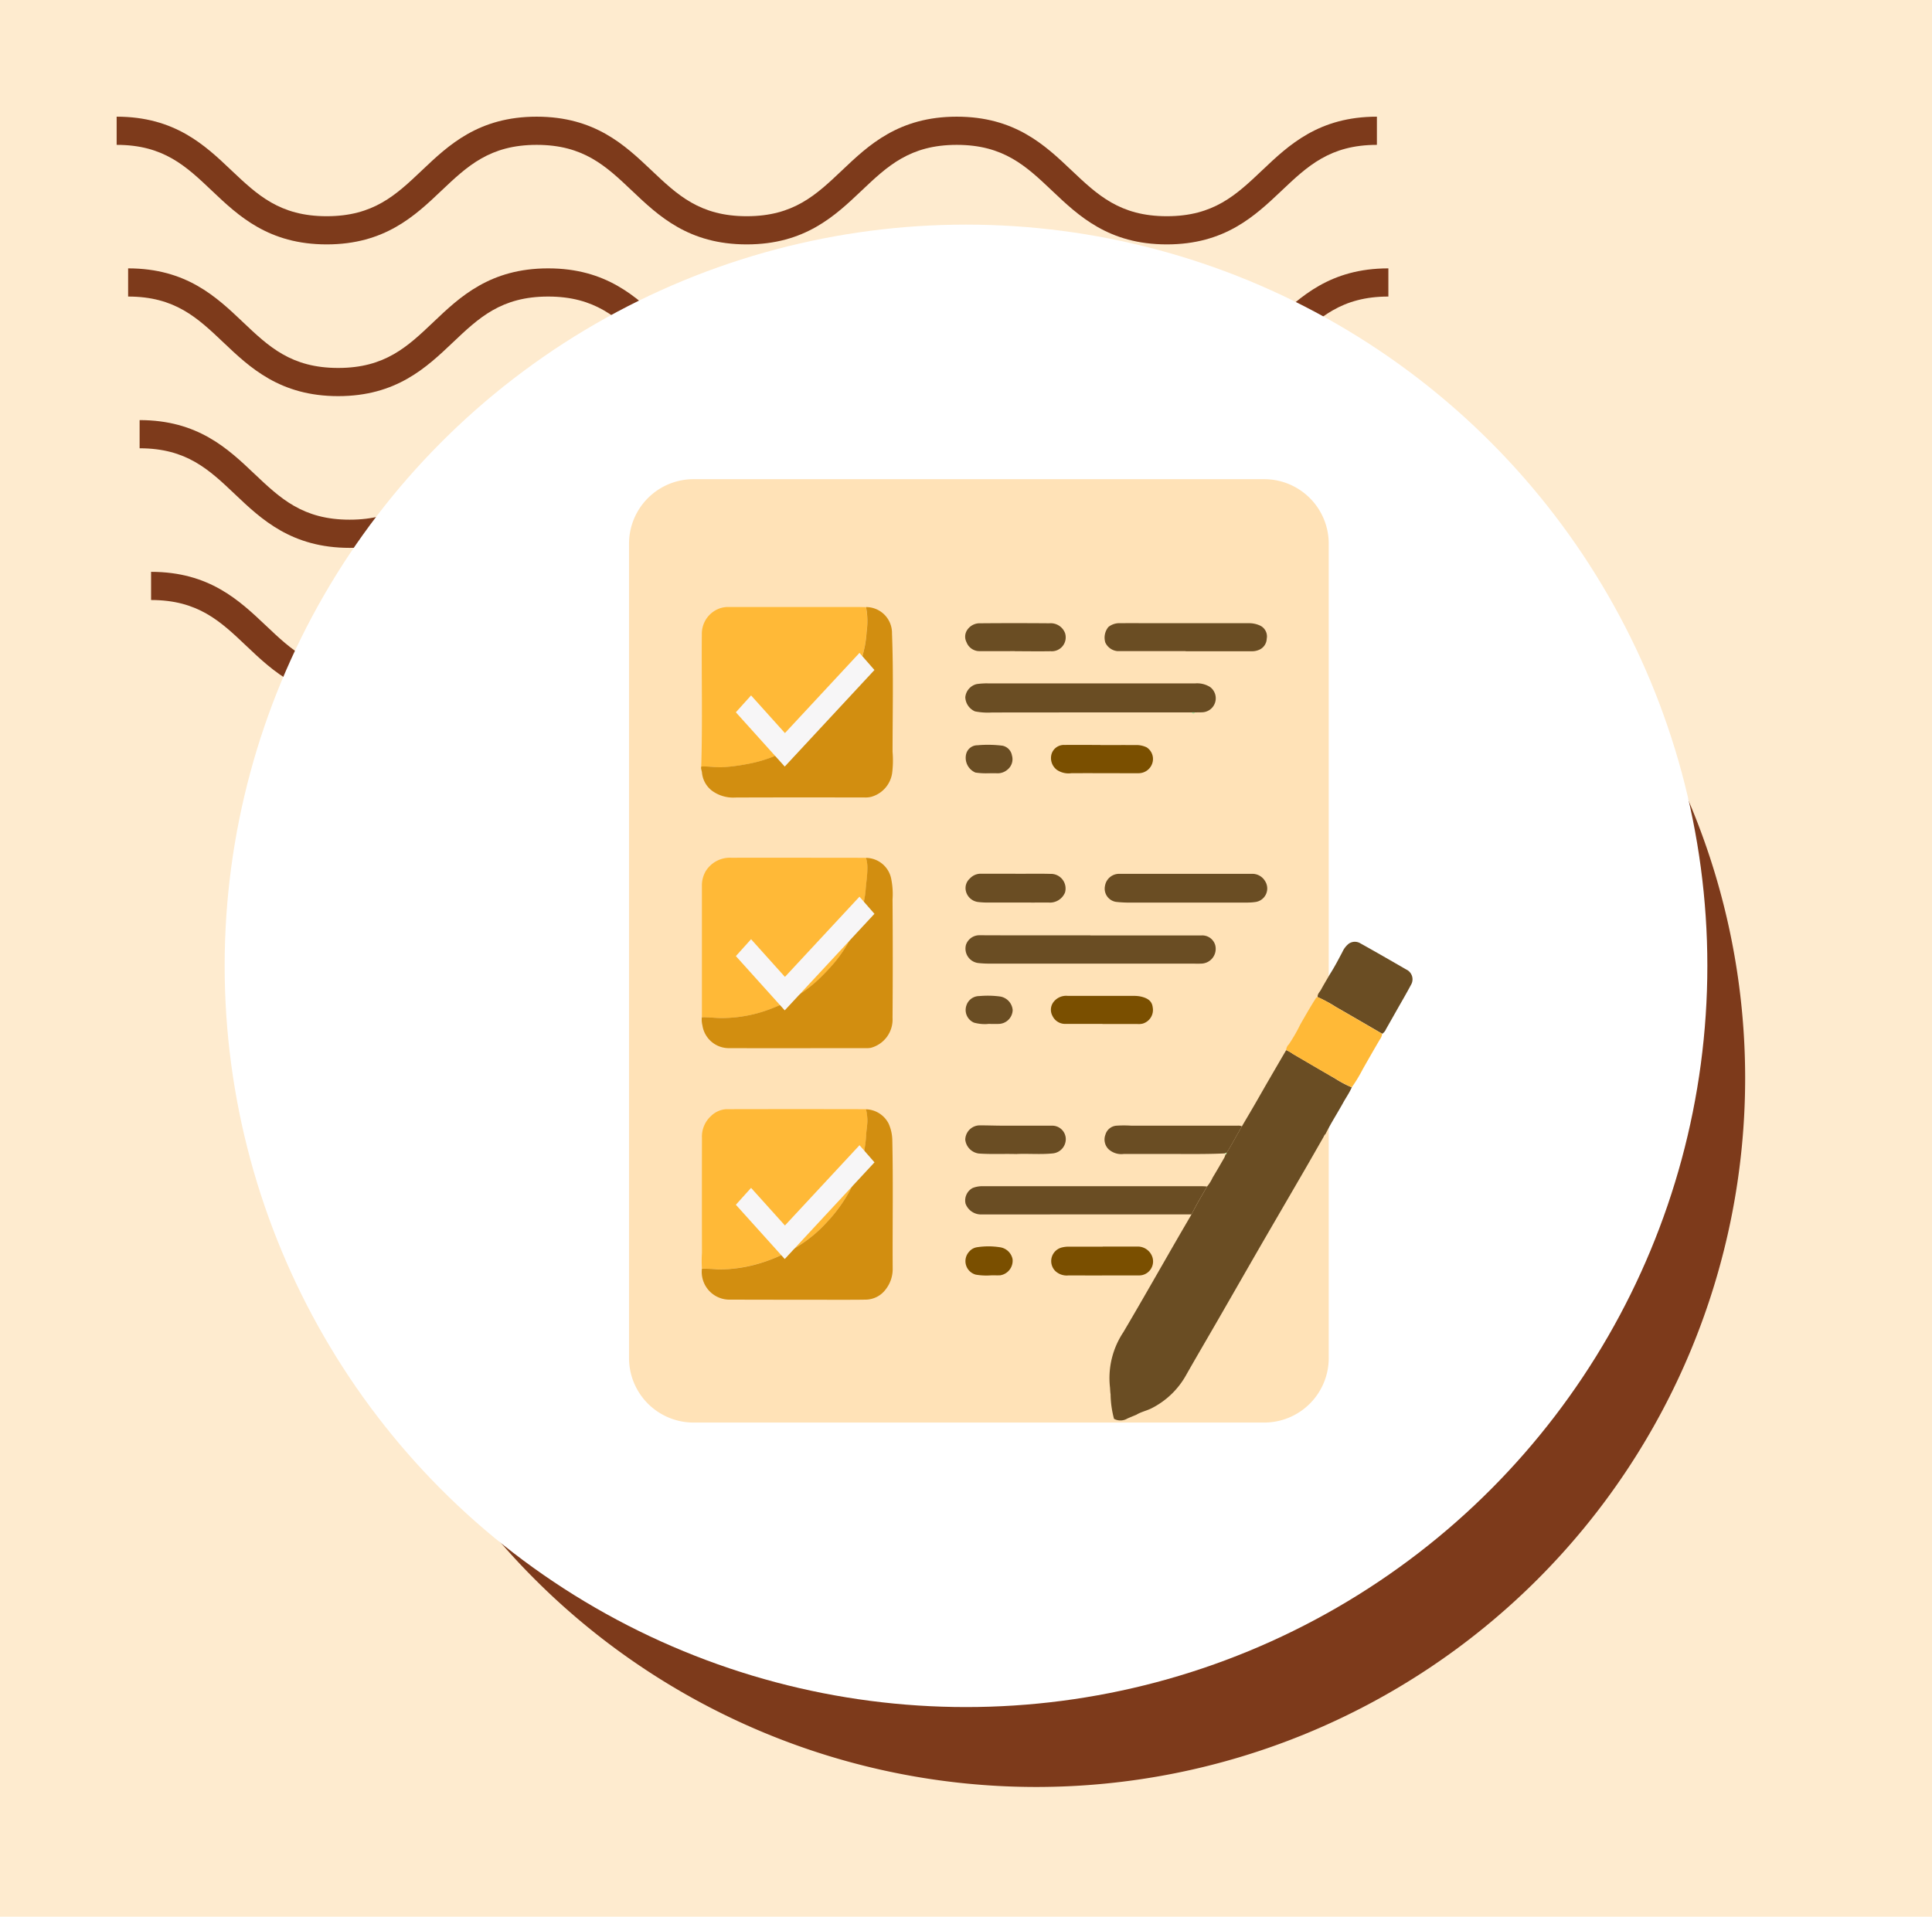 <svg xmlns="http://www.w3.org/2000/svg" xmlns:xlink="http://www.w3.org/1999/xlink" width="129" height="128" viewBox="0 0 129 128">
  <defs>
    <clipPath id="clip-path">
      <rect id="Rectangle_400938" data-name="Rectangle 400938" width="120" height="120" fill="none"/>
    </clipPath>
    <clipPath id="clip-path-2">
      <rect id="Rectangle_400938-2" data-name="Rectangle 400938" width="113" height="113" transform="translate(0.211 0.211)" fill="none"/>
    </clipPath>
    <clipPath id="clip-path-3">
      <rect id="Rectangle_401073" data-name="Rectangle 401073" width="86.443" height="38.93" fill="#7d3a1b"/>
    </clipPath>
    <clipPath id="clip-path-4">
      <rect id="Rectangle_402259" data-name="Rectangle 402259" width="52.31" height="63" fill="none"/>
    </clipPath>
  </defs>
  <g id="Group_1101307" data-name="Group 1101307" transform="translate(-390 -4901)">
    <g id="Grupo_108927" data-name="Grupo 108927" transform="translate(0 434)">
      <path id="Rectángulo_36179" data-name="Rectángulo 36179" d="M0,0H129V128H0Z" transform="translate(390 4467)" fill="#feebcf"/>
    </g>
    <g id="Group_1100412" data-name="Group 1100412" transform="translate(132.789 -375.211)">
      <g id="Group_1099379" data-name="Group 1099379" transform="translate(265 5284)">
        <rect id="Rectangle_401103" data-name="Rectangle 401103" width="113" height="113" transform="translate(0.211 0.211)" fill="none"/>
        <g id="Group_1099348" data-name="Group 1099348">
          <g id="Group_1099282" data-name="Group 1099282">
            <g id="Group_1099281" data-name="Group 1099281" clip-path="url(#clip-path-3)">
              <path id="Path_873375" data-name="Path 873375" d="M70.12,8.532c-3.88,0-5.887-1.9-7.658-3.581C60.723,3.3,59.226,1.882,56.1,1.882S51.467,3.3,49.728,4.95c-1.771,1.679-3.775,3.581-7.658,3.581s-5.886-1.9-7.658-3.581C32.674,3.3,31.177,1.882,28.046,1.882S23.418,3.3,21.682,4.95C19.911,6.629,17.9,8.532,14.024,8.532S8.135,6.629,6.364,4.95C4.628,3.3,3.131,1.882,0,1.882V0C3.88,0,5.887,1.906,7.658,3.581,9.4,5.23,10.893,6.65,14.024,6.65s4.628-1.419,6.364-3.066C22.157,1.906,24.166,0,28.046,0s5.89,1.906,7.658,3.581C37.442,5.23,38.939,6.65,42.07,6.65S46.7,5.23,48.437,3.581C50.205,1.906,52.215,0,56.1,0s5.89,1.906,7.658,3.581C65.491,5.23,66.988,6.65,70.12,6.65s4.628-1.419,6.367-3.069C78.255,1.906,80.261,0,84.144,0V1.882c-3.131,0-4.628,1.422-6.367,3.069C76.006,6.629,74,8.532,70.12,8.532" transform="translate(2.299 30.399)" fill="#7d3a1b"/>
              <path id="Path_873376" data-name="Path 873376" d="M70.12,8.532c-3.88,0-5.889-1.9-7.658-3.584C60.723,3.3,59.226,1.882,56.1,1.882S51.467,3.3,49.728,4.947c-1.768,1.682-3.775,3.584-7.658,3.584s-5.889-1.9-7.658-3.584C32.674,3.3,31.177,1.882,28.046,1.882S23.418,3.3,21.682,4.947C19.911,6.629,17.9,8.532,14.025,8.532s-5.889-1.9-7.661-3.584C4.628,3.3,3.131,1.882,0,1.882V0C3.88,0,5.889,1.9,7.658,3.581,9.4,5.23,10.893,6.65,14.025,6.65s4.628-1.419,6.364-3.069C22.157,1.9,24.166,0,28.046,0s5.889,1.9,7.661,3.581C37.442,5.23,38.939,6.65,42.071,6.65S46.7,5.23,48.437,3.581C50.206,1.9,52.215,0,56.1,0s5.89,1.9,7.658,3.581C65.491,5.23,66.988,6.65,70.12,6.65s4.628-1.419,6.367-3.069C78.257,1.9,80.264,0,84.147,0V1.882c-3.131,0-4.631,1.422-6.37,3.066C76.006,6.629,74,8.532,70.12,8.532" transform="translate(1.533 20.266)" fill="#7d3a1b"/>
              <path id="Path_873377" data-name="Path 873377" d="M70.119,8.532c-3.88,0-5.889-1.9-7.658-3.584C60.723,3.3,59.226,1.882,56.1,1.882S51.467,3.3,49.728,4.947C47.96,6.629,45.95,8.532,42.071,8.532s-5.89-1.9-7.658-3.584C32.674,3.3,31.177,1.882,28.046,1.882S23.418,3.3,21.682,4.947C19.911,6.629,17.9,8.532,14.025,8.532s-5.89-1.9-7.661-3.584C4.628,3.3,3.131,1.882,0,1.882V0C3.88,0,5.889,1.9,7.658,3.581,9.393,5.23,10.893,6.65,14.025,6.65s4.628-1.419,6.364-3.069C22.156,1.9,24.166,0,28.046,0s5.89,1.9,7.661,3.581C37.442,5.23,38.939,6.65,42.071,6.65S46.7,5.23,48.437,3.581C50.205,1.9,52.215,0,56.1,0s5.889,1.9,7.658,3.581C65.491,5.23,66.988,6.65,70.119,6.65s4.628-1.419,6.367-3.069C78.257,1.9,80.261,0,84.147,0V1.882c-3.131,0-4.631,1.422-6.37,3.066C76.006,6.629,74,8.532,70.119,8.532" transform="translate(0.766 10.133)" fill="#7d3a1b"/>
              <path id="Path_873378" data-name="Path 873378" d="M70.12,8.529c-3.88,0-5.887-1.9-7.658-3.581C60.723,3.3,59.226,1.882,56.095,1.882S51.467,3.3,49.731,4.947C47.96,6.626,45.953,8.529,42.07,8.529s-5.887-1.9-7.658-3.581C32.674,3.3,31.177,1.882,28.046,1.882S23.418,3.3,21.682,4.944C19.914,6.626,17.9,8.529,14.024,8.529s-5.89-1.9-7.661-3.581C4.628,3.3,3.131,1.882,0,1.882V0C3.88,0,5.89,1.9,7.658,3.581,9.4,5.228,10.893,6.647,14.024,6.647s4.628-1.419,6.364-3.066C22.159,1.9,24.166,0,28.046,0s5.887,1.9,7.661,3.581c1.736,1.646,3.233,3.066,6.364,3.066S46.7,5.228,48.437,3.581C50.208,1.9,52.215,0,56.095,0s5.887,1.9,7.658,3.581c1.739,1.646,3.236,3.066,6.367,3.066s4.628-1.419,6.367-3.066C78.257,1.9,80.264,0,84.147,0V1.882c-3.134,0-4.631,1.419-6.37,3.066C76.006,6.626,74,8.529,70.12,8.529" transform="translate(0 0.003)" fill="#7d3a1b"/>
            </g>
          </g>
        </g>
        <path id="Path_873425" data-name="Path 873425" d="M47.337,0A47.337,47.337,0,1,1,0,47.337,47.337,47.337,0,0,1,47.337,0Z" transform="translate(14.061 16.873)" fill="#7d3a1b"/>
        <circle id="Ellipse_11503" data-name="Ellipse 11503" cx="49.5" cy="49.5" r="49.5" transform="translate(7.211 7.211)" fill="#fff"/>
      </g>
      <g id="Group_1099380" data-name="Group 1099380" transform="translate(289.372 5307.434)">
        <rect id="Rectangle_401104" data-name="Rectangle 401104" width="64" height="65" transform="translate(-0.161 -0.223)" fill="none"/>
        <g id="Group_1100432" data-name="Group 1100432" transform="translate(9.839 0.777)">
          <g id="Group_1100431" data-name="Group 1100431" clip-path="url(#clip-path-4)">
            <path id="Path_880019" data-name="Path 880019" d="M42.408,63H4.31A4.31,4.31,0,0,1,0,58.69V4.31A4.31,4.31,0,0,1,4.31,0h38.1a4.31,4.31,0,0,1,4.31,4.31V58.69A4.31,4.31,0,0,1,42.408,63" fill="#ffe2b7"/>
            <path id="Path_880020" data-name="Path 880020" d="M187.435,217.4c.286-.488.575-.975.859-1.465.317-.547.628-1.1.944-1.643q.575-.992,1.154-1.982a2.13,2.13,0,0,1,.444.254c.945.549,1.886,1.106,2.835,1.649a7.263,7.263,0,0,0,1.1.582c-.155.36-.383.68-.571,1.021-.386.7-.822,1.37-1.176,2.087a.548.548,0,0,0-.134.2c-.419.73-.834,1.462-1.256,2.19-.948,1.637-1.9,3.27-2.85,4.908-.972,1.683-1.937,3.371-2.907,5.055-.714,1.239-1.439,2.472-2.145,3.715a5.45,5.45,0,0,1-2.341,2.262c-.327.163-.691.234-1,.425-.2.084-.4.164-.6.252a.9.9,0,0,1-.895.023,6.669,6.669,0,0,1-.229-1.642c-.03-.176-.025-.357-.048-.534a5.535,5.535,0,0,1,.9-3.61c1.213-2.052,2.386-4.127,3.577-6.191.323-.56.651-1.118.976-1.677.318-.637.685-1.248,1.039-1.865a2.491,2.491,0,0,0,.366-.584c.27-.445.53-.9.79-1.349a1.035,1.035,0,0,0,.065-.187c.059-.024.069-.079.082-.131.067-.106.138-.209.2-.318.274-.481.546-.964.819-1.447" transform="translate(-146.513 -174.181)" fill="#6a4d23"/>
            <path id="Path_880021" data-name="Path 880021" d="M256.021,175.728c-.023-.208.139-.335.225-.494.187-.344.389-.68.585-1.019.315-.49.583-1.007.854-1.522a1.465,1.465,0,0,1,.417-.533.712.712,0,0,1,.779-.018c1.026.57,2.041,1.157,3.058,1.744a.722.722,0,0,1,.312,1.029c-.31.585-.647,1.156-.973,1.733q-.346.612-.693,1.223a.705.705,0,0,1-.249.308c-1.034-.6-2.065-1.2-3.1-1.795a9.137,9.137,0,0,0-1.21-.657" transform="translate(-210.042 -141.141)" fill="#6a4d23"/>
            <path id="Path_880022" data-name="Path 880022" d="M246.431,192.6a9.14,9.14,0,0,1,1.21.657c1.037.593,2.069,1.2,3.1,1.795a.8.8,0,0,1-.16.386c-.384.653-.759,1.311-1.134,1.969a10.194,10.194,0,0,1-.736,1.218,7.253,7.253,0,0,1-1.1-.582c-.949-.543-1.89-1.1-2.835-1.649a2.125,2.125,0,0,0-.444-.254.551.551,0,0,1,.17-.377,10.6,10.6,0,0,0,.769-1.331c.322-.562.641-1.125.988-1.671.043-.067.075-.15.173-.16" transform="translate(-200.452 -158.013)" fill="#ffb937"/>
            <path id="Path_880023" data-name="Path 880023" d="M27.077,151.421c0-.738,0-1.476,0-2.214q0-3.277,0-6.554a1.876,1.876,0,0,1,.259-1,1.9,1.9,0,0,1,1.717-.887c2.3-.006,4.59,0,6.886,0,.7,0,1.4,0,2.1.007a2.309,2.309,0,0,1,.091.681c0,.529-.093,1.049-.125,1.573a7.687,7.687,0,0,1-.488,1.934,7.793,7.793,0,0,1-.557,1.282,9.179,9.179,0,0,1-.969,1.454c-.3.37-.639.719-.981,1.06a9.481,9.481,0,0,1-3.226,2.059,9.159,9.159,0,0,1-3.321.654c-.462.006-.92-.064-1.381-.048" transform="translate(-22.21 -115.484)" fill="#ffb937"/>
            <path id="Path_880024" data-name="Path 880024" d="M26.852,58.184c.091-2.945.014-5.89.04-8.835a1.8,1.8,0,0,1,.82-1.545,1.7,1.7,0,0,1,.994-.275q4.273,0,8.545,0c.2,0,.4.007.6.01a4.95,4.95,0,0,1,.04,1.639,8.046,8.046,0,0,1-.115.947,10.778,10.778,0,0,1-.618,1.994,10.026,10.026,0,0,1-.492,1.046A10.612,10.612,0,0,1,34.2,56.04a8.653,8.653,0,0,1-1.73,1.115,9.065,9.065,0,0,1-2.65.882,11.955,11.955,0,0,1-1.654.2c-.44,0-.875-.077-1.314-.049" transform="translate(-22.03 -38.992)" fill="#ffb937"/>
            <path id="Path_880025" data-name="Path 880025" d="M27,244.923a7.663,7.663,0,0,1,0-1.061q-.008-3.836,0-7.672a1.852,1.852,0,0,1,.585-1.447,1.6,1.6,0,0,1,1.03-.474q4.672-.011,9.344,0a3.645,3.645,0,0,1,.091.7c0,.344-.067.68-.083,1.018a7.972,7.972,0,0,1-.463,2.277,10.759,10.759,0,0,1-.605,1.4,10.063,10.063,0,0,1-1.563,2.158,8.943,8.943,0,0,1-2.691,2.023,10.96,10.96,0,0,1-1.92.754,9.518,9.518,0,0,1-2.633.365,10,10,0,0,0-1.09-.046" transform="translate(-22.13 -192.196)" fill="#ffb937"/>
            <path id="Path_880026" data-name="Path 880026" d="M26.8,58.231c.439-.028.875.053,1.314.049a11.956,11.956,0,0,0,1.654-.2,9.064,9.064,0,0,0,2.65-.882,8.653,8.653,0,0,0,1.73-1.115,10.613,10.613,0,0,0,2.469-2.876,10.026,10.026,0,0,0,.492-1.046,10.778,10.778,0,0,0,.618-1.994,8.046,8.046,0,0,0,.115-.947,4.95,4.95,0,0,0-.04-1.639,1.73,1.73,0,0,1,1.733,1.762c.1,2.631.039,5.265.037,7.9a6.79,6.79,0,0,1-.027,1.424,1.938,1.938,0,0,1-1.394,1.585,1.543,1.543,0,0,1-.475.042c-2.87,0-5.741-.007-8.611.006a2.389,2.389,0,0,1-1.547-.453,1.719,1.719,0,0,1-.672-1.223c-.015-.132-.087-.257-.047-.394" transform="translate(-21.976 -39.04)" fill="#d28e10"/>
            <path id="Path_880027" data-name="Path 880027" d="M27.061,244.929a10,10,0,0,1,1.09.046,9.517,9.517,0,0,0,2.633-.365,10.961,10.961,0,0,0,1.92-.754,8.943,8.943,0,0,0,2.691-2.023,10.062,10.062,0,0,0,1.563-2.158,10.761,10.761,0,0,0,.605-1.4A7.973,7.973,0,0,0,38.027,236c.016-.338.087-.675.083-1.018a3.645,3.645,0,0,0-.091-.7,1.749,1.749,0,0,1,1.514.968,2.829,2.829,0,0,1,.24,1.076c.062,2.855.009,5.711.025,8.566a2.205,2.205,0,0,1-.492,1.45,1.681,1.681,0,0,1-1.269.65c-.611.013-1.222.01-1.833.01q-3.622,0-7.244-.009a1.852,1.852,0,0,1-1.9-2.056" transform="translate(-22.194 -192.202)" fill="#d28e10"/>
            <path id="Path_880028" data-name="Path 880028" d="M27.049,151.459c.461-.016.919.054,1.381.048a9.159,9.159,0,0,0,3.321-.654,9.481,9.481,0,0,0,3.226-2.059c.342-.341.677-.69.981-1.06a9.178,9.178,0,0,0,.969-1.454A7.793,7.793,0,0,0,37.485,145a7.687,7.687,0,0,0,.488-1.934c.031-.524.125-1.044.125-1.573a2.309,2.309,0,0,0-.091-.681,1.732,1.732,0,0,1,1.694,1.462,5.086,5.086,0,0,1,.077,1.31q.028,3.959,0,7.918a1.957,1.957,0,0,1-1.442,1.993,1.472,1.472,0,0,1-.31.024c-3.048,0-6.1.007-9.143,0a1.787,1.787,0,0,1-1.8-1.523,1.625,1.625,0,0,1-.041-.532" transform="translate(-22.183 -115.522)" fill="#d28e10"/>
            <path id="Path_880029" data-name="Path 880029" d="M140.132,77.884q-6.663,0-13.327.007a4.4,4.4,0,0,1-1.138-.075,1.076,1.076,0,0,1-.645-.945,1,1,0,0,1,.756-.876,4.643,4.643,0,0,1,.845-.045q6.864,0,13.728,0a1.632,1.632,0,0,1,1.012.237.937.937,0,0,1-.482,1.689c-.171.01-.343.006-.514.009h-.236" transform="translate(-102.569 -62.31)" fill="#6a4d23"/>
            <path id="Path_880030" data-name="Path 880030" d="M133.33,169.635q3.714,0,7.427,0a.9.9,0,0,1,.9.632.985.985,0,0,1-.939,1.25c-.223.01-.447,0-.671,0H126.689a6.827,6.827,0,0,1-.848-.038.97.97,0,0,1-.818-1.229.944.944,0,0,1,.9-.627c2.468.013,4.937.006,7.4.006Z" transform="translate(-102.521 -139.166)" fill="#6a4d23"/>
            <path id="Path_880031" data-name="Path 880031" d="M141.1,262.938c-.354.617-.721,1.227-1.039,1.865q-7.023,0-14.045.006a1.1,1.1,0,0,1-1.043-.723.944.944,0,0,1,.471-1.043,1.749,1.749,0,0,1,.695-.12c1.29,0,2.579,0,3.869,0l10.735,0c.119,0,.238.011.357.016" transform="translate(-102.503 -215.706)" fill="#6a4d23"/>
            <path id="Path_880032" data-name="Path 880032" d="M182.374,148.67q-1.924,0-3.847,0a8.061,8.061,0,0,1-.825-.04.892.892,0,0,1-.806-1.072.955.955,0,0,1,.958-.808q4.418,0,8.835,0a.988.988,0,0,1,.9.491.912.912,0,0,1-.657,1.391,3.949,3.949,0,0,1-.489.036h-4.071" transform="translate(-145.116 -120.394)" fill="#6a4d23"/>
            <path id="Path_880033" data-name="Path 880033" d="M182.244,55.394c-1.52,0-3.04,0-4.56,0a.992.992,0,0,1-.808-.574,1.121,1.121,0,0,1,.206-1.037,1.172,1.172,0,0,1,.787-.253c.775-.007,1.55,0,2.325,0q3.152,0,6.3,0a1.735,1.735,0,0,1,.671.14.8.8,0,0,1,.488.9.835.835,0,0,1-.515.74,1.2,1.2,0,0,1-.494.094q-2.2,0-4.4,0v-.007" transform="translate(-145.074 -43.912)" fill="#6a4d23"/>
            <path id="Path_880034" data-name="Path 880034" d="M185.992,240.37c-.273.482-.544.965-.819,1.447-.062.109-.133.212-.2.318-.039,0-.076,0-.1.042-1.318.064-2.637.035-3.956.04-.939,0-1.878,0-2.817,0a1.268,1.268,0,0,1-1.012-.319.912.912,0,0,1-.209-.97.829.829,0,0,1,.733-.6,7.522,7.522,0,0,1,1,0l7.088,0a.565.565,0,0,1,.284.04" transform="translate(-145.07 -197.153)" fill="#6a4d23"/>
            <path id="Path_880035" data-name="Path 880035" d="M160.425,285.369c.8,0,1.6,0,2.393,0a1.03,1.03,0,0,1,.922.7.937.937,0,0,1-.364,1.067.917.917,0,0,1-.55.158c-1.558,0-3.116.008-4.675,0a1.114,1.114,0,0,1-.886-.288.937.937,0,0,1,.456-1.583,1.822,1.822,0,0,1,.465-.047h2.237" transform="translate(-128.796 -234.121)" fill="#7a4f00"/>
            <path id="Path_880036" data-name="Path 880036" d="M160.209,98.873c.775,0,1.55-.005,2.324,0a1.588,1.588,0,0,1,.75.148.922.922,0,0,1,.4,1.009.964.964,0,0,1-.905.722c-.439.007-.879,0-1.319,0-1.065,0-2.131-.008-3.2,0a1.387,1.387,0,0,1-.955-.218.983.983,0,0,1-.363-1.069.861.861,0,0,1,.87-.6c.8-.01,1.594,0,2.391,0Z" transform="translate(-128.727 -81.116)" fill="#7a4f00"/>
            <path id="Path_880037" data-name="Path 880037" d="M160.288,194.011h-2.482a.934.934,0,0,1-.856-.535.851.851,0,0,1,.1-.965,1.065,1.065,0,0,1,.933-.371c1.461-.006,2.922,0,4.383,0a2.157,2.157,0,0,1,.465.04c.5.11.768.316.814.737a.95.95,0,0,1-.678,1.076,1.156,1.156,0,0,1-.353.024q-1.163,0-2.326,0v0" transform="translate(-128.676 -157.633)" fill="#7a4f00"/>
            <path id="Path_880038" data-name="Path 880038" d="M128.424,146.727c.775,0,1.55-.016,2.324.005a.977.977,0,0,1,.981,1.24,1.085,1.085,0,0,1-1.1.673c-1.3.005-2.593,0-3.889,0a5.726,5.726,0,0,1-.822-.036.957.957,0,0,1-.815-.758.853.853,0,0,1,.269-.807.985.985,0,0,1,.771-.322c.76,0,1.52,0,2.28,0" transform="translate(-102.617 -120.373)" fill="#6a4d23"/>
            <path id="Path_880039" data-name="Path 880039" d="M128.447,242.218c-.862-.025-1.7.023-2.531-.035a1.045,1.045,0,0,1-.91-.926.975.975,0,0,1,.98-.955c.5,0,1,.02,1.5.021,1.1,0,2.207,0,3.311,0a.906.906,0,0,1,.918.828.96.96,0,0,1-.857,1.023c-.811.082-1.624.007-2.408.04" transform="translate(-102.555 -197.149)" fill="#6a4d23"/>
            <path id="Path_880040" data-name="Path 880040" d="M128.29,55.392c-.805,0-1.61.008-2.415,0a.923.923,0,0,1-.812-.592.806.806,0,0,1,.072-.861,1,1,0,0,1,.853-.406q2.3-.02,4.606,0a1.022,1.022,0,0,1,1.045.652.928.928,0,0,1-.956,1.213c-.8.015-1.6,0-2.393,0v0" transform="translate(-102.527 -43.909)" fill="#6a4d23"/>
            <path id="Path_880041" data-name="Path 880041" d="M126.822,287.225a4.205,4.205,0,0,1-1.053-.045.934.934,0,0,1-.443-1.533.859.859,0,0,1,.548-.3,4.986,4.986,0,0,1,1.551.011,1,1,0,0,1,.8.783.984.984,0,0,1-.822,1.083c-.193.009-.387,0-.58,0" transform="translate(-102.617 -234.058)" fill="#7a4f00"/>
            <path id="Path_880042" data-name="Path 880042" d="M126.71,100.7a4.845,4.845,0,0,1-.909-.047,1.071,1.071,0,0,1-.615-1.253.773.773,0,0,1,.753-.569,7.8,7.8,0,0,1,1.67.029.8.8,0,0,1,.63.648.891.891,0,0,1-.3.952,1,1,0,0,1-.724.241c-.149-.007-.3,0-.5,0" transform="translate(-102.672 -81.061)" fill="#6a4d23"/>
            <path id="Path_880043" data-name="Path 880043" d="M126.648,193.968a2.721,2.721,0,0,1-.936-.091.921.921,0,0,1-.5-1.154.9.9,0,0,1,.86-.619,6.223,6.223,0,0,1,1.4.031,1,1,0,0,1,.826.9.954.954,0,0,1-.931.928c-.223.006-.447,0-.722,0" transform="translate(-102.682 -157.585)" fill="#6a4d23"/>
            <path id="Path_880044" data-name="Path 880044" d="M209.167,86.719h.236q-.118.166-.236,0" transform="translate(-171.604 -71.146)" fill="#b2e59e"/>
            <path id="Path_880045" data-name="Path 880045" d="M221.665,250.52c.02-.041.057-.043.1-.042-.013.053-.024.107-.082.132l-.014-.089" transform="translate(-181.858 -205.497)" fill="#b2e59e"/>
            <path id="Path_880046" data-name="Path 880046" d="M42.987,72.185l-3.263-3.624,1.015-1.127L43,69.949l4.977-5.356,1,1.144Z" transform="translate(-32.59 -52.993)" fill="#f7f6f7"/>
            <path id="Path_880047" data-name="Path 880047" d="M42.987,162.851l-3.263-3.624,1.015-1.127L43,160.616l4.977-5.356,1,1.144Z" transform="translate(-32.59 -127.378)" fill="#f7f6f7"/>
            <path id="Path_880048" data-name="Path 880048" d="M42.987,255.3l-3.263-3.624,1.015-1.127L43,253.06,47.98,247.7l1,1.144Z" transform="translate(-32.59 -203.221)" fill="#f7f6f7"/>
          </g>
        </g>
      </g>
    </g>
  </g>
</svg>
